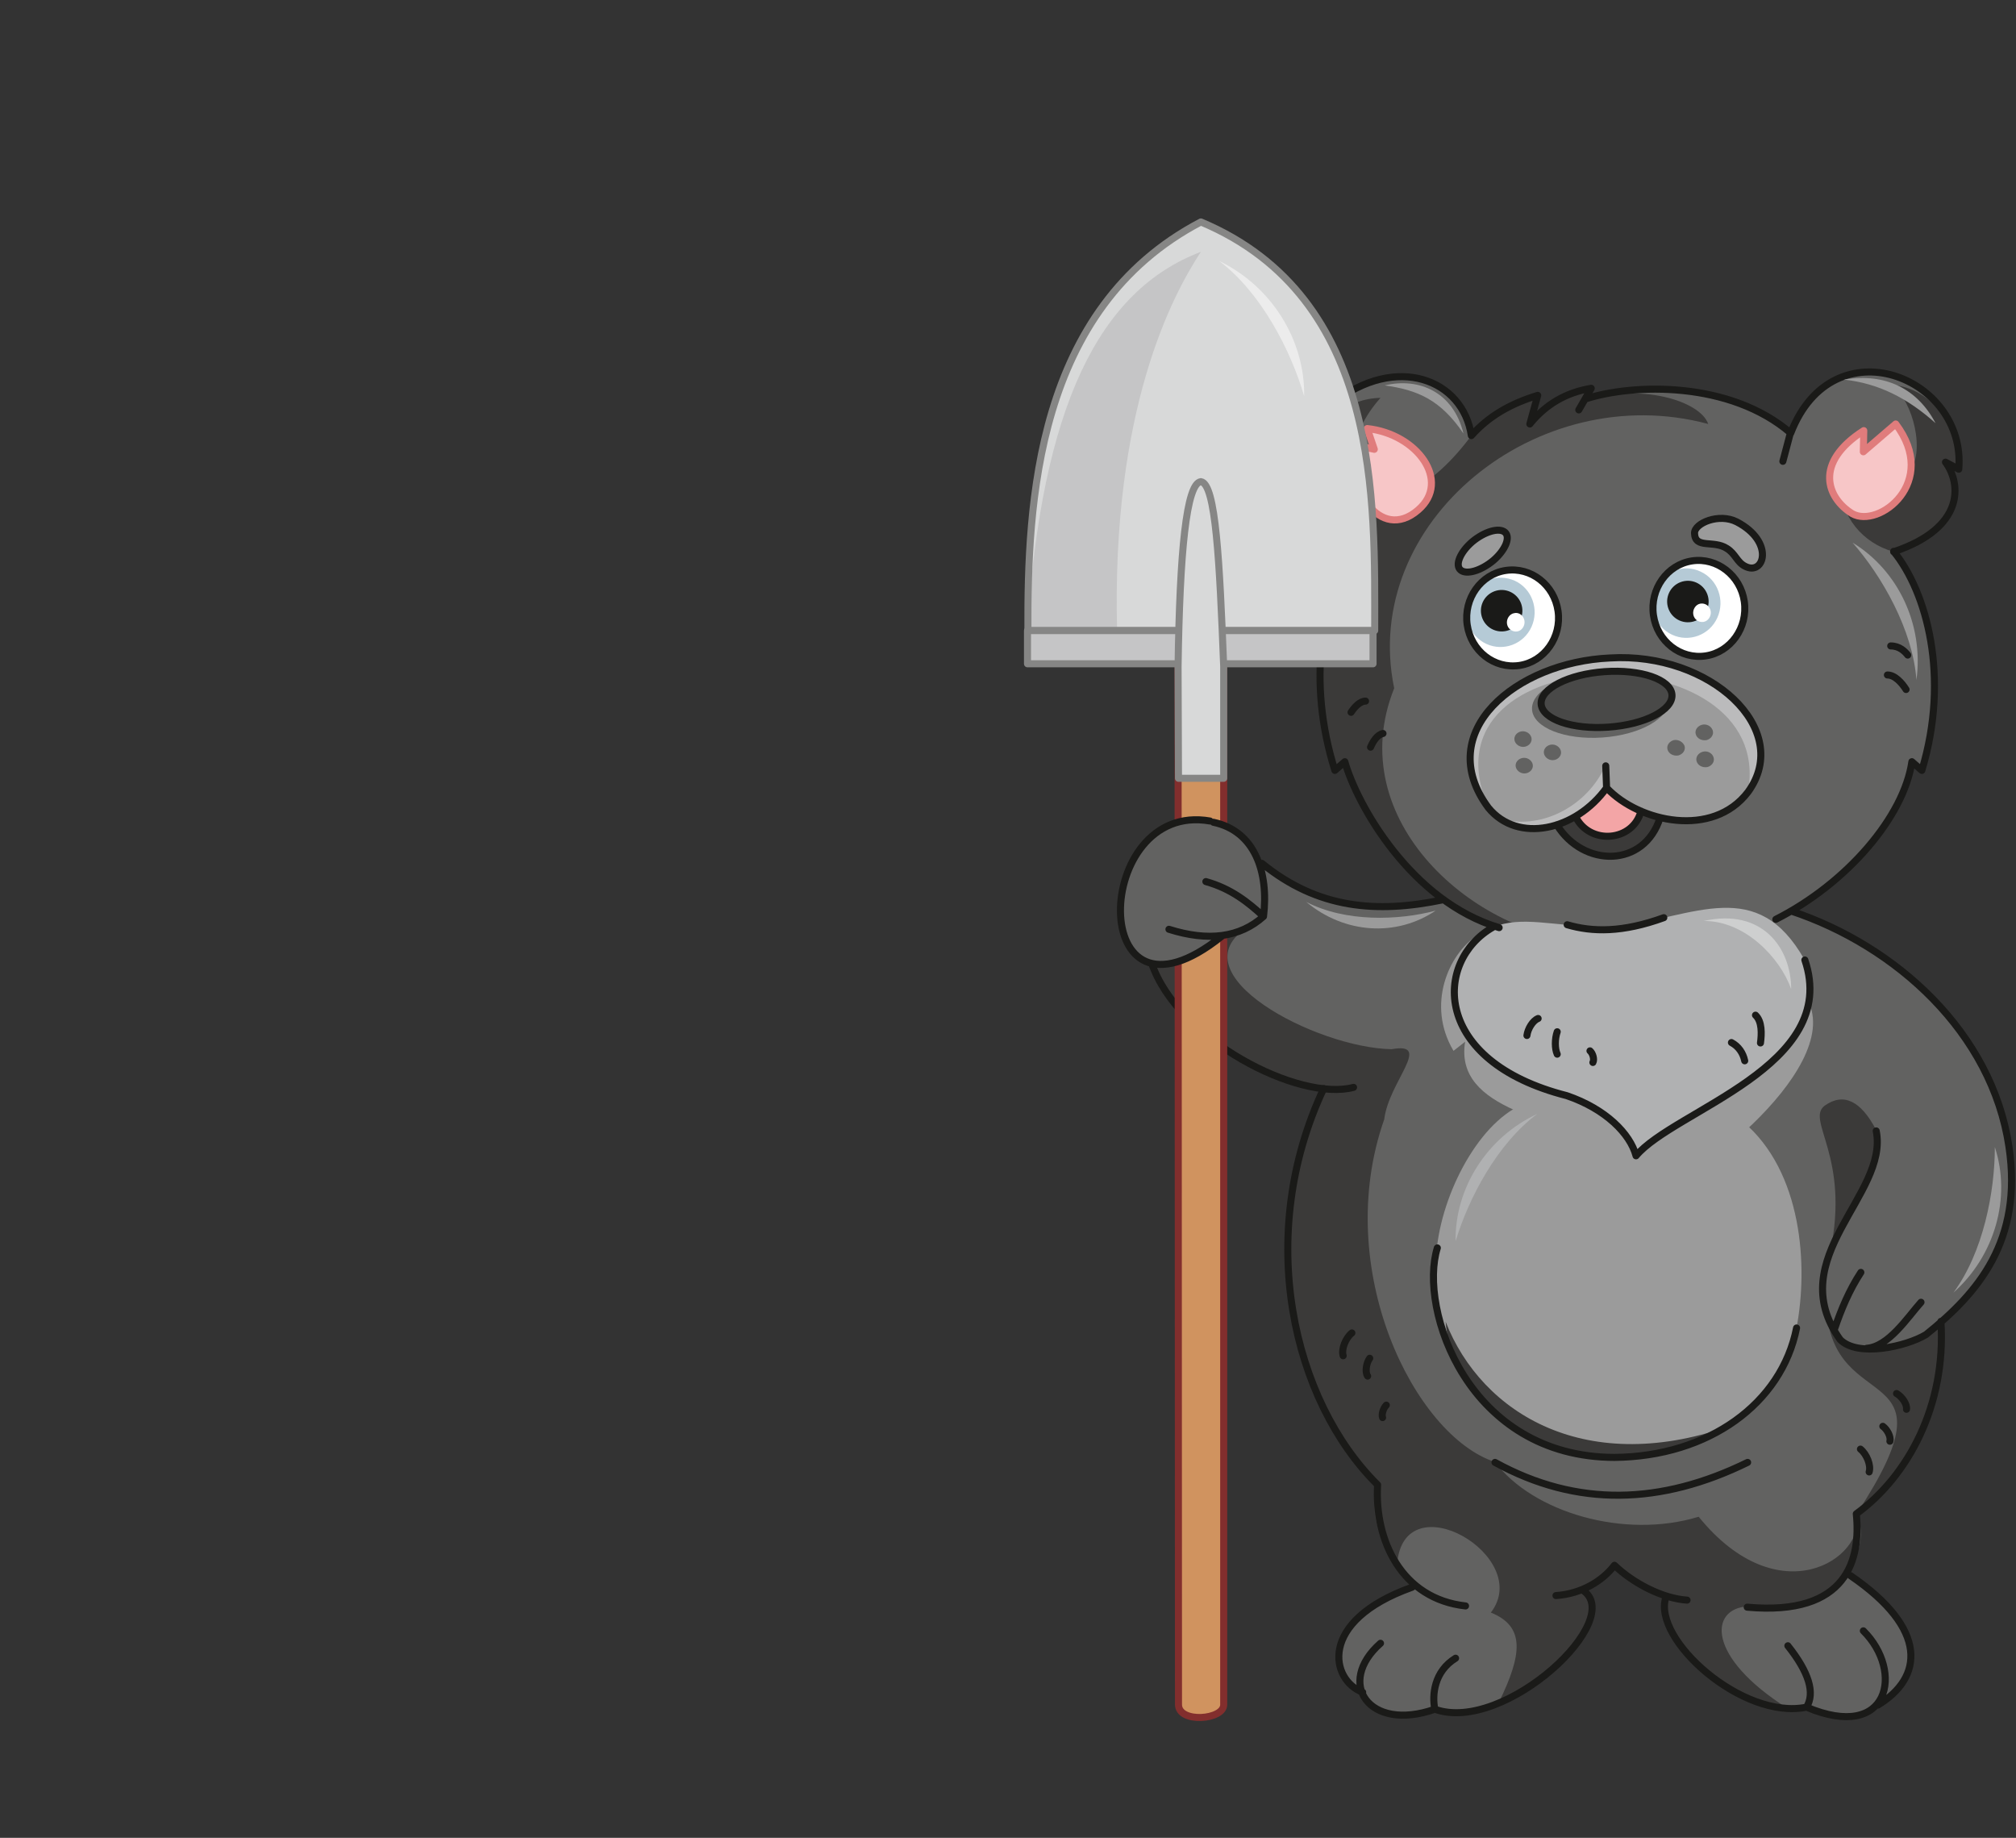<?xml version="1.0" encoding="utf-8"?>
<!-- Generator: Adobe Illustrator 21.1.0, SVG Export Plug-In . SVG Version: 6.00 Build 0)  -->
<svg version="1.1" id="Layer_1" xmlns="http://www.w3.org/2000/svg" xmlns:xlink="http://www.w3.org/1999/xlink" x="0px" y="0px"
	 viewBox="0 0 486 443" style="enable-background:new 0 0 486 443;" xml:space="preserve">
<rect x="0" y="0" width="486" height="443" fill="#333333" stroke="none"/>
<style type="text/css">
	.st0{fill-rule:evenodd;clip-rule:evenodd;fill:#626261;}
	.st1{fill-rule:evenodd;clip-rule:evenodd;fill:#3B3A39;}
	.st2{fill-rule:evenodd;clip-rule:evenodd;fill:#F3A5A6;}
	.st3{fill-rule:evenodd;clip-rule:evenodd;fill:#9B9B9B;}
	.st4{fill-rule:evenodd;clip-rule:evenodd;fill:#BBBBBC;}
	.st5{fill-rule:evenodd;clip-rule:evenodd;fill:#F7C6C7;}
	.st6{fill:none;stroke:#E07C7C;stroke-width:1.7;stroke-linecap:round;stroke-linejoin:round;stroke-miterlimit:22.926;}
	.st7{fill-rule:evenodd;clip-rule:evenodd;fill:#494948;}
	.st8{fill:none;stroke:#1A1A18;stroke-width:1.7;stroke-linecap:round;stroke-linejoin:round;stroke-miterlimit:22.926;}
	.st9{fill-rule:evenodd;clip-rule:evenodd;fill:#FFFFFF;}
	.st10{fill-rule:evenodd;clip-rule:evenodd;fill:#B5CAD6;}
	.st11{fill-rule:evenodd;clip-rule:evenodd;fill:#1A1A18;}
	.st12{fill:none;stroke:#1A1A18;stroke-width:1.7;stroke-linecap:round;stroke-linejoin:round;stroke-miterlimit:22.926;}
	.st13{fill-rule:evenodd;clip-rule:evenodd;fill:#B0B1B2;}
	.st14{fill-rule:evenodd;clip-rule:evenodd;fill:#D0935F;}
	.st15{fill:none;stroke:#822E2D;stroke-width:1.7;stroke-linecap:round;stroke-linejoin:round;stroke-miterlimit:22.926;}
	.st16{fill-rule:evenodd;clip-rule:evenodd;fill:#CECFCF;}
	.st17{fill-rule:evenodd;clip-rule:evenodd;fill:#D8D9D9;}
	.st18{fill-rule:evenodd;clip-rule:evenodd;fill:#C5C5C6;}
	.st19{fill:none;stroke:#868685;stroke-width:1.7;stroke-linecap:round;stroke-linejoin:round;stroke-miterlimit:22.926;}
	.st20{fill-rule:evenodd;clip-rule:evenodd;fill:#ECECEC;}
</style>
<path class="st0" d="M359.9,223.5l72.1-3.9c46.9,14.8,72.4,69.5,36.1,98.9c-0.4,4.1,3.3,28-20.4,46.4c2.2,5.7-0.1,10.6-2.6,14.8
	c9.3,4.1,25.7,20,7.8,31.4c-5,4-10.8,3.7-17.2,0.6c-17.2,3.7-36.7-19.3-33.9-26.5l-12.5-7.7l-7.8,5.8c9.4,6.4-11.7,32-35.5,28.8
	c-8.7,2.6-14.6,1.2-17.6-4.1c-9.9-6-5.9-18.3,12.1-25.2c-5.6-7.4-10.1-15.1-8.3-24.7c-3-31.8-6-63.7-9-95.4l-45.5-30.4
	c-10.1-1.7-9.9-22.4-1.2-29.3c7.6-8.9,25-5.8,27.8,5.2c13.2,11.6,28,12.6,43.6,8.8L359.9,223.5z"/>
<path class="st0" d="M361.3,223.6c-15.7-4.9-34.9-26.7-37.2-40l-2.4,2.1c-4.2-21.6-7.4-36.9,6.8-54.5c-3-0.9-7.8-1.1-9.7-4l-0.6,3.1
	c-3.1-4.3-3.7-9.1-1.8-14.4l-3.1,3c-2.4-15,8.3-27.5,23-28.1c12.7-0.2,15.3,5.2,18.4,14.1l7.3-6l8.8-3.8l-1.9,6.9
	c3.7-4.4,8.6-7.2,14.8-8.6l-1.9,3.3c20.3-5.1,36.4-4.3,50,7.6c10.5-25.7,41.4-15.3,40.5,8.7l-3.2-1.7c6.7,9.6-0.7,17.2-12.5,21.6
	c10.4,13.3,13.1,28.9,6.9,52.8l-2.4-2.1c-2.2,9.1-7.9,26.2-37.7,40.2L361.3,223.6z"/>
<path class="st1" d="M319.1,262.4c-15.4-3.4-32.7-12.6-41.5-30.3c5.2,1.7,10.5-0.5,16.1-6.6l7.2-2.1c-17.8,11.2,16.3,29.2,34.6,29.5
	c10-1.8-0.7,7.8-1.8,16.9c-12.7,36.1,7.3,76.3,26.7,82.6c9.1,12.1,31.1,18.7,49.1,13.2c19.3,23.8,40.4,10.2,38.2-0.9
	c24.9-38-6.2-22.5-7.4-49.8c1.3,14.4,20.1,11,27.8,3.4c1.1,19.8-6.2,36.3-20.4,46.4c2.2,17.6-10.8,24.4-26.3,22.5
	c-9.4,0.5-10,12.2,9.4,24.5c-15.9-1.1-32.8-18.6-29-26.8l-5.6-2.7l-6.9-5l-7.8,5.8c10.6,9.6-12.1,22.7-20.2,27.4
	c5.8-11.8,6.3-18.4-1.9-21.7c10.4-13.5-21-31.8-22.6-11.7c-4.2-6.3-7.1-12.2-4.6-19.1C305.2,332.8,307.2,279.4,319.1,262.4z"/>
<path class="st1" d="M361.3,223.6c-16.5-7.2-28.5-19.8-37.2-40l-2.4,2.1c-6.2-22.6-5.1-37.3,5.5-52.9l-8.5-5.5l-0.6,3.1
	c-7.3-13.4-1.7-34.1,14.7-34.5c-16.4,18.5,0.9,38,22.5,8.3l6.5-5.2l8.8-3.8l-1.9,6.9c3.7-4.4,8.6-7.2,14.8-8.6l-1.9,3.3
	c13.6-4.7,28.3-0.2,30.2,5.4c-41.2-11.1-84,23.7-75.7,63.7c-12.8,31.9,19.6,59.8,46.9,61.1L361.3,223.6z"/>
<path class="st1" d="M400.6,197.4l-13-6l-12.4,7.4C380.6,209.3,396.4,208.6,400.6,197.4z"/>
<path class="st2" d="M395.5,194.8l-4.4-1.9l-4-2.9l-3.3,3.2l-4.4,2.6C382.6,203.7,393.3,203,395.5,194.8z"/>
<path class="st1" d="M443.6,116.6l17.1-3.4c3.6-5.9-0.5-18.4-5.1-20.4c8.5,0,17.9,9.4,16.5,20.4l-3.2-1.7
	c5.8,9.3,2.4,15.4-12.4,21.5C449,130.9,443.7,124.5,443.6,116.6z"/>
<path class="st3" d="M402.2,285.5c12.5-4.9,50.6-37,27.7-50.1c1.2-3.5-52.6-3.4-67.2-6.8c-0.8-0.2-2-4.9-2.8-5.1l-3.7,1.9
	c-7,4.5-12.4,16.8-5.8,27.9l2.8-2.2c-2.7,16.6,21.8,18.9,39.1,25.9C399.9,282.1,400.8,280.3,402.2,285.5z"/>
<path class="st3" d="M433.1,320c2.8-14.6,1.5-37.6-13-49.7l-51.2-4.7c-10.9,2.9-20.8,20.2-22.5,35.1c-2.2,21.3,7.4,50.5,42.8,50.5
	C411.8,351.1,428.8,339.1,433.1,320z"/>
<path class="st1" d="M418.2,343.3c-35.6,13.1-61-2.5-69.7-24.7C351.2,350.4,393,360.4,418.2,343.3z"/>
<path class="st3" d="M387.3,189.9l-0.2-5.3L387.3,189.9c-7.4,10.3-21.4,13.5-28.5,4.8c-13.1-19.2,6.7-35.1,29.3-36.1
	c24.2-1.5,44.3,17.2,33.3,32.3C412.7,202,395,198.2,387.3,189.9z"/>
<path class="st4" d="M387.2,184c-3.7,9.4-14.8,16.3-25.5,13.4c9.6,5.2,16.8,1.8,25.6-7.5L387.2,184z M358.8,194.7
	c-13.1-19.2,6.7-35.1,29.3-36.1c24.2-1.5,44.3,17.2,33.3,32.3C428.4,152,340.9,153.2,358.8,194.7z"/>
<path class="st5" d="M341.9,122.9c8-6.9-0.2-18.3-12.3-19.6l1.7,5l-4.1-0.9C324.1,117,332.6,131,341.9,122.9z"/>
<path class="st6" d="M341.9,122.9c8-6.9-0.2-18.3-12.3-19.6l1.7,5l-4.1-0.9C324.1,117,332.6,131,341.9,122.9z"/>
<path class="st5" d="M449.3,103.8l-0.1,5.1l7.8-6.7c10.6,14-4.1,25.3-10.5,21.6C440.5,120.1,437.1,111.6,449.3,103.8z"/>
<path class="st6" d="M449.3,103.8l-0.1,5.1l7.8-6.7c10.6,14-4.1,25.3-10.5,21.6C440.5,120.1,437.1,111.6,449.3,103.8z"/>
<ellipse transform="matrix(0.998 -7.082686e-02 7.082686e-02 0.998 -11.057 27.734)" class="st0" cx="385.6" cy="169.8" rx="16.5" ry="7.9"/>
<ellipse transform="matrix(0.998 -7.074129e-02 7.074129e-02 0.998 -10.95 27.803)" class="st7" cx="387.1" cy="168.5" rx="15.8" ry="6.7"/>
<ellipse transform="matrix(0.998 -7.074129e-02 7.074129e-02 0.998 -10.95 27.803)" class="st8" cx="387.1" cy="168.5" rx="15.8" ry="6.7"/>
<path class="st9" d="M365.3,137.6c6.2,0.6,10.9,6.2,10.6,12.5c-0.4,6.3-5.7,10.9-11.9,10.3c-6.2-0.6-10.9-6.2-10.6-12.5
	C353.7,141.6,359.1,137,365.3,137.6z"/>
<path class="st9" d="M410.2,135.3c6.2,0.6,10.9,6.2,10.6,12.5c-0.4,6.3-5.7,10.9-11.9,10.3c-6.2-0.6-10.9-6.2-10.6-12.5
	C398.6,139.3,404,134.7,410.2,135.3z"/>
<path class="st10" d="M365.2,140c4.1,1.9,5.9,6.9,4,11.1c-1.9,4.2-6.8,6-10.9,4.1c-4.1-1.9-5.9-6.9-4-11.1
	C356.1,139.9,361,138.1,365.2,140z"/>
<path class="st10" d="M410,137.8c4.1,1.9,5.9,6.9,4,11.1c-1.9,4.2-6.8,6-10.9,4.1c-4.1-1.9-5.9-6.9-4-11.1
	C401,137.7,405.9,135.8,410,137.8z"/>
<ellipse transform="matrix(0.934 -0.358 0.358 0.934 -28.743 139.19)" class="st11" cx="361.9" cy="147.3" rx="5" ry="5"/>
<ellipse transform="matrix(0.934 -0.358 0.358 0.934 -24.996 155.106)" class="st11" cx="406.8" cy="145.1" rx="5" ry="5"/>
<path class="st9" d="M367.5,149.6c0.2,1.2-0.6,2.4-1.7,2.6c-1.2,0.2-2.3-0.6-2.5-1.8c-0.2-1.2,0.6-2.4,1.7-2.6
	C366.2,147.5,367.3,148.4,367.5,149.6z"/>
<path class="st9" d="M412.4,147.3c0.2,1.2-0.6,2.4-1.7,2.6c-1.2,0.2-2.3-0.6-2.5-1.8c-0.2-1.2,0.6-2.4,1.7-2.6
	C411.1,145.3,412.2,146.1,412.4,147.3z"/>
<path class="st12" d="M277.6,232.1c6.3,18.6,35.6,33.5,48.7,30"/>
<path class="st13" d="M394.3,278.5c9.2-11,47.5-21.3,40.7-47.2c-11.4-20.1-25.9-10.6-46.3-7.6c-15.6-0.6-21.5-3-28.9-0.2
	c-14.3,8.2-14.8,32.3,17.8,40.6C387.1,267.3,392.9,273.2,394.3,278.5z"/>
<path class="st1" d="M439.9,266.5c4.5-3.2,8.7-1.2,12.4,5.9c3.1,7.7-7.4,19.6-11.1,29.4C446.1,278.7,435.2,270,439.9,266.5z"/>
<path class="st3" d="M354.9,130.6c3-2.5,6.5-3.5,7.9-2.3c1.4,1.2,0.1,4.3-2.8,6.8c-3,2.5-6.5,3.5-7.9,2.3
	C350.7,136.2,352,133.1,354.9,130.6z M418.7,125.8c-4.3-2.2-10.2,0.3-10.2,2.7c0.1,3.9,4.6,1.6,7.8,3.7c2.1,1.3,2.4,3.3,4.4,4.3
	C425.3,138.9,427.9,130.6,418.7,125.8z"/>
<path class="st12" d="M354.9,130.6c3-2.5,6.5-3.5,7.9-2.3c1.4,1.2,0.1,4.3-2.8,6.8c-3,2.5-6.5,3.5-7.9,2.3
	C350.7,136.2,352,133.1,354.9,130.6z M418.7,125.8c-4.3-2.2-10.2,0.3-10.2,2.7c0.1,3.9,4.6,1.6,7.8,3.7c2.1,1.3,2.4,3.3,4.4,4.3
	C425.3,138.9,427.9,130.6,418.7,125.8z"/>
<path class="st13" d="M350.9,299.2c3.1-10.3,10-23.5,19.7-30.7C358.5,274.1,350.7,286.4,350.9,299.2z"/>
<path class="st14" d="M284.1,410.8c-0.1,4.7,11.1,3.8,10.9,0V160.6c-1-25.4-1.9-44.1-5.5-44.6c-3.5,0.4-5.1,16.9-5.5,44.6
	L284.1,410.8L284.1,410.8z"/>
<path class="st15" d="M284.1,410.8c-0.1,4.7,11.1,3.8,10.9,0V160.6c-1-25.4-1.9-44.1-5.5-44.6c-3.5,0.4-5.1,16.9-5.5,44.6
	L284.1,410.8L284.1,410.8z"/>
<path class="st0" d="M277.6,232.1c-10.1-1.7-9.9-22.4-1.2-29.3c7.6-8.9,25-5.8,27.8,5.2l0.4,12.8l-3.7,2.6l-6.5,2.3
	C286.6,232.1,281.5,233.3,277.6,232.1z"/>
<path class="st16" d="M431.8,238.4c-2.7-7.6-11.2-16.5-21.1-16.4C424.9,218.8,431.8,228.6,431.8,238.4z"/>
<path class="st12" d="M401.6,385c-3.4,10.1,18.5,29.7,33.9,26.5c2.1-3.4,0.6-8.4-4.5-14.8 M452.7,411c10.9-6.6,12.3-18.3-6.6-31.2
	 M360.4,352.5c19.8,10.9,40.1,10.2,60.9,0 M467.9,318.5c1.3,20.2-7.9,37.3-20.4,46.4c1.1,10.8-2,24.7-26.3,22.5 M319.1,262.4
	c-16.7,35.5-7.5,75.2,13,95.5c-0.8,13.4,5.8,27.5,21.2,29.2 M431.8,219.6c25.3,8.4,48.4,29.3,52.5,56.8c3.4,22.7-7.5,35.3-20,45.3
	c-4.8,2.9-16.5,5.5-20.7,1.2c-14.1-19.7,11.8-34.9,8.7-50.3 M333.4,176.8c-1.4,0.3-2.4,1.9-3,3.3 M455,162.7c1.8,0,3.5,1.9,4.5,3.5
	 M455.8,155.7c2.1,0,3.4,1.3,4.1,2.2 M417.4,251.3c1.7,0.9,2.8,2.5,3.2,4.4 M423.2,244.7c1.6,1.5,1.5,4.5,1.2,6.7 M370.8,245.5
	c-1.3,0.5-2.5,2.5-2.7,4.1 M375.4,248.7c-0.6,1.7-0.6,4.1,0,5.4 M384,256.1c0.4-0.7,0-2.2-0.7-2.8 M323.8,326.8
	c-0.5-1.6,0.6-4.3,2.1-5.5 M329.7,331.7c-0.7-1-0.3-3.2,0.5-4.3 M333.3,341.7c-0.3-0.8,0.2-2.3,0.9-3 M459.6,339.7
	c0.2-1.2-1.1-3.1-2.4-3.8 M450.6,354.8c0.5-1.6-0.6-4.3-2.1-5.5 M455.6,347.4c0.3-1.1-0.7-2.9-1.7-3.6 M329.2,169
	c-1.4,0-2.7,1.5-3.5,2.7 M359.9,223.5c-14.3,8.2-14.8,32.3,17.8,40.6c9.4,3.2,15.3,9.2,16.7,14.5c9.2-11,49.4-21.6,40.7-47.2
	 M377.8,222.9c6.1,1.8,13.4,1.9,23.3-1.7 M316.4,116c-1.9,5.1-1,9.8,1.8,14.4c0-3.6,2.5-8,6.8-10.8 M380.6,98.8l3-5.2
	c-6.1,1-11,3.9-14.8,8.6l1.9-6.9c-6.5,2-11.7,4.9-16,9.7c-2-13.5-18-19.9-33.4-7.8c-5.5,4.1-10.4,12.7-8,21.8c1.9-2.5,4.3-4,7.3-4.6
	 M456.5,132.9c8,9.8,13.6,30.3,6.8,52.8l-2.4-2.1c-1.9,13.2-15.6,29.3-32.8,38 M382.1,96.2c11.6-3.8,35-4.4,49.6,8.2
	c10.2-26.4,42.4-13.5,40.5,8.7l-3.2-1.7c3.9,5.3,4.6,15.9-12.5,21.6 M318.8,127.3c1.4,2.6,5.7,4.6,8.5,5.5
	c-9,10.8-12.2,31.6-5.5,52.9l2.4-2.1c3,10.6,16.1,33.7,37.2,40 M304.2,208.1c13.5,11,27.7,12.1,43.6,8.8 M292.5,198.2
	c10,2.1,13.4,12,12.1,22.7c-3.7-3.4-7.8-6.7-13.9-8.4 M304.6,220.9c-5.7,5.1-13.3,6.1-22.8,3.1 M294.5,225.7
	c-32.8,26.3-31.3-32.8-2.8-27.8 M375.1,384.6c6.1-0.4,11.2-3.5,14.1-7.3c4.6,4.4,11.6,8,17.5,8.4 M350.9,399.7
	c-5.2,3.2-5.7,8.9-5,12.3c16.8,6,46.6-21.9,35.5-28.8 M328.5,407.9c-7.6-2.8-11.1-17.1,11.9-25.3 M345.9,412
	c-16,5.6-23.9-6.4-13.1-15.9 M389.2,351.3c22.7-0.2,40.3-13,43.9-31.2 M450,325c5.3-0.4,9.8-7.4,13.1-11.1 M442.2,320.5
	c1.7-5,3.6-9.5,6.4-13.8 M346.5,300.8c-4.6,14.8,7.4,50.5,42.8,50.5 M431.6,104.4l-1.8,6.8 M435.5,411.5
	c20.1,8.5,23.5-8.7,13.7-18.4"/>
<path class="st17" d="M289.5,53.5C333.6,74.1,330.2,115,331,152h-83.3C249.8,117.1,248,77.7,289.5,53.5z"/>
<path class="st18" d="M289.5,60.7c-6.9,10.5-21.6,38.1-20.2,91.3h29.1h-50.8C251.1,97.8,265,70,289.5,60.7z"/>
<path class="st19" d="M289.5,53.5c43.6,18.3,41.9,67.8,41.9,98.5h-83.6C247.7,121.4,249.6,74.4,289.5,53.5z"/>
<rect x="247.7" y="152" class="st18" width="83.3" height="8"/>
<rect x="247.7" y="152" class="st19" width="83.3" height="8"/>
<path class="st17" d="M284.1,187.6H295v-26.9c-1-25.4-1.9-44.1-5.5-44.6c-3.5,0.4-5.1,16.9-5.5,44.6L284.1,187.6L284.1,187.6z"/>
<path class="st19" d="M284.1,187.6H295v-26.9c-1-25.4-1.9-44.1-5.5-44.6c-3.5,0.4-5.1,16.9-5.5,44.6L284.1,187.6L284.1,187.6z"/>
<path class="st20" d="M314.4,95.5c-3.2-11-10.4-25-20.5-32.6C306.5,69,314.6,81.9,314.4,95.5z"/>
<path class="st12" d="M375.6,147.3c0.9,6.3-3.3,12.2-9.3,13.1c-6.1,0.9-11.7-3.5-12.6-9.8c-0.9-6.3,3.3-12.2,9.3-13.1
	C369.1,136.6,374.7,141,375.6,147.3z M420.5,145c0.9,6.3-3.3,12.2-9.3,13.1c-6.1,0.9-11.7-3.5-12.6-9.8c-0.9-6.3,3.3-12.2,9.3-13.1
	C413.9,134.3,419.6,138.7,420.5,145z M375.3,198.8c6.4,10.4,21.1,10.4,24.9-1.7 M379.8,196.8c3.4,7,13.9,6.1,15.8-1.3 M387.1,184.6
	l0.2,5.3c-7.4,10.3-21.4,13.5-28.5,4.8c-13.6-18.3,6.7-35.1,29.3-36.1c24.2-1.5,44.3,17.2,33.3,32.3c-8.5,11.2-26.2,7.3-34-0.9"/>
<path class="st3" d="M446.6,130.8c7.1,8.1,14.5,21,15.4,33.1C463.8,150.6,457.6,137.5,446.6,130.8z M444.5,91.5
	c8.4,0.9,15.4,4.5,22.1,10.5C462.3,93.8,454.6,89.8,444.5,91.5z M480.9,276.5c0,10.8-2.8,25.4-10,35.1
	C480.9,302.7,484.9,288.7,480.9,276.5z M346.1,219.5c-9,2.4-21.8,2.8-31.2-2.1C324.1,225.1,336.6,225.9,346.1,219.5z M333.8,92.9
	c8,1.1,13.5,3.5,19,11.6C350.4,94.6,342.2,90.9,333.8,92.9z"/>
<path class="st0" d="M410.3,174.7c-1.1,0.3-1.8,1.3-1.5,2.3c0.3,1,1.4,1.6,2.6,1.4c1.1-0.3,1.8-1.3,1.5-2.3
	C412.6,175.1,411.5,174.4,410.3,174.7z M374.6,179.5c1.1,0.2,1.9,1.2,1.7,2.2c-0.2,1-1.3,1.7-2.4,1.5c-1.1-0.2-1.9-1.2-1.7-2.2
	C372.4,180,373.5,179.3,374.6,179.5z M403.5,178.4c-1.1,0.3-1.8,1.3-1.5,2.3c0.3,1,1.4,1.6,2.6,1.4c1.1-0.3,1.8-1.3,1.5-2.3
	C405.7,178.8,404.6,178.2,403.5,178.4z M367.8,182.7c1.1,0.2,1.9,1.2,1.7,2.2s-1.3,1.7-2.4,1.5c-1.1-0.2-1.9-1.2-1.7-2.2
	S366.7,182.5,367.8,182.7z M410.5,181.2c-1.1,0.3-1.8,1.3-1.5,2.3c0.3,1,1.4,1.6,2.6,1.4c1.1-0.3,1.8-1.3,1.5-2.3
	C412.8,181.5,411.6,180.9,410.5,181.2z M367.5,176.3c1.1,0.2,1.9,1.2,1.7,2.2c-0.2,1-1.3,1.7-2.4,1.5c-1.1-0.2-1.9-1.2-1.7-2.2
	C365.3,176.8,366.4,176.1,367.5,176.3z"/>
</svg>
